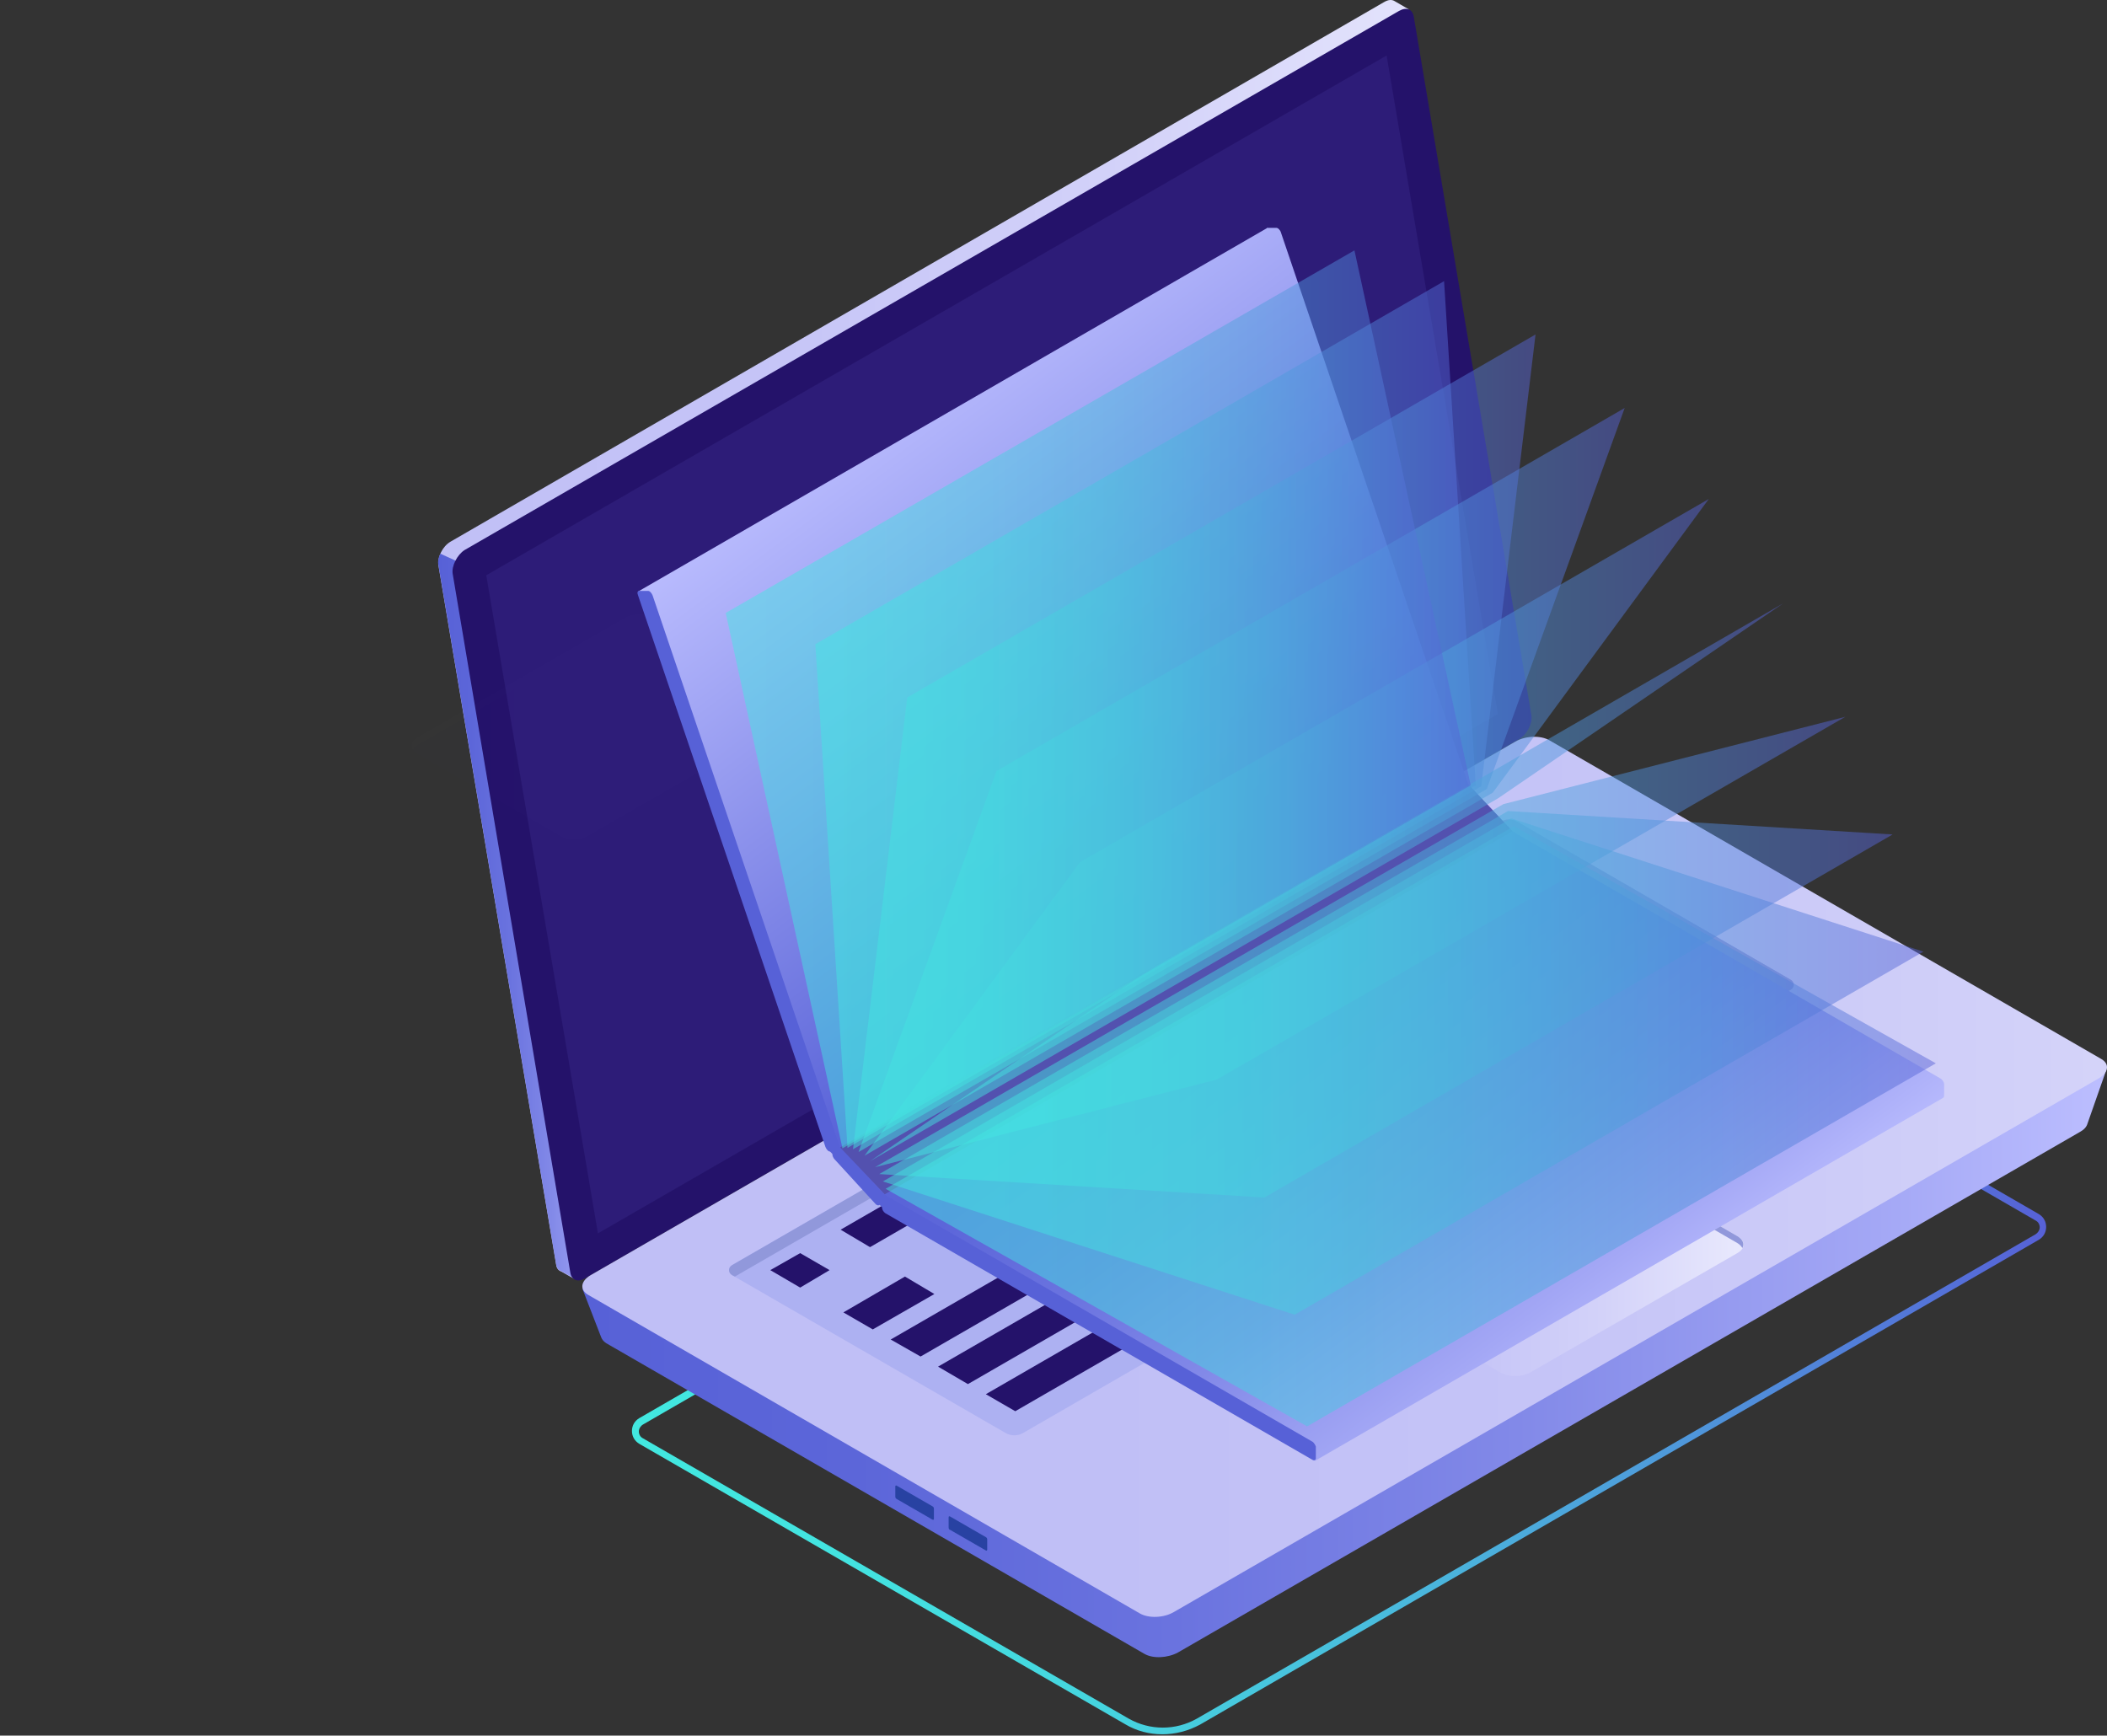 <svg width="210" height="173" viewBox="0 0 210 173" fill="none" xmlns="http://www.w3.org/2000/svg">
<rect x="0" y="0" width="210" height="173" fill="#333333" stroke="none"/>
<path d="M115.847 172.868C114.564 172.868 113.282 172.548 112.136 171.861L63.718 143.918C63.26 143.643 62.985 143.185 62.985 142.635C62.985 142.086 63.26 141.628 63.718 141.353L151.073 90.918L151.256 91.01L203.202 121.014C203.66 121.289 203.935 121.747 203.935 122.297C203.935 122.846 203.66 123.304 203.202 123.579L119.603 171.906C118.412 172.548 117.13 172.868 115.847 172.868ZM151.073 91.743L64.084 141.994C63.855 142.131 63.672 142.406 63.672 142.681C63.672 142.956 63.809 143.231 64.084 143.368L112.503 171.311C114.61 172.502 117.175 172.502 119.282 171.311L202.881 123.03C203.11 122.892 203.294 122.617 203.294 122.343C203.294 122.068 203.156 121.793 202.881 121.655L151.073 91.743Z" fill="url(#paint0_linear)"/>
<path d="M151.166 70.442L139.53 1.365L140.447 0.952L139.027 0.128C138.752 -0.056 138.385 -0.056 137.927 0.219L44.892 53.998C44.113 54.456 43.563 55.555 43.701 56.38L55.428 126.053C55.473 126.419 55.657 126.648 55.931 126.74L57.306 127.519L57.535 126.236L57.443 126.282L149.975 72.87C150.753 72.366 151.303 71.267 151.166 70.442Z" fill="url(#paint1_linear)"/>
<path d="M45.395 55.876L43.883 55.188C43.7 55.601 43.608 56.013 43.7 56.334L55.427 126.007C55.473 126.374 55.656 126.603 55.931 126.694L57.305 127.473L57.534 126.19L57.442 126.236L62.115 123.533L45.395 55.876Z" fill="url(#paint2_linear)"/>
<path d="M151.439 73.649L58.312 127.427C57.58 127.839 56.984 127.61 56.847 126.877L45.12 57.204C44.983 56.425 45.578 55.28 46.311 54.822L139.438 1.09C140.171 0.677 140.766 0.906 140.904 1.639L152.631 71.313C152.768 72.091 152.172 73.237 151.439 73.649Z" fill="#24126A"/>
<g opacity="0.51">
<path opacity="0.51" d="M138.201 5.533L48.464 57.341L59.595 122.938L149.287 71.175L138.201 5.533Z" fill="#453C9E"/>
</g>
<path d="M209.936 106.631L204.851 109.287L153.913 79.879C153.043 79.375 151.577 79.467 150.569 80.016L62.71 130.771C61.886 130.313 58.038 128.435 58.038 128.435L59.916 133.291C60.008 133.52 60.145 133.703 60.42 133.886L114.061 164.852C114.931 165.356 116.397 165.264 117.405 164.715L207.325 112.815C207.737 112.586 207.966 112.311 208.058 111.99L209.936 106.631Z" fill="url(#paint3_linear)"/>
<path d="M209.158 107.501L116.993 160.684C115.985 161.279 114.473 161.325 113.603 160.821L58.634 129.076C57.764 128.573 57.855 127.702 58.863 127.107L151.028 73.924C152.036 73.329 153.547 73.283 154.418 73.787L209.387 105.531C210.303 106.035 210.166 106.906 209.158 107.501Z" fill="url(#paint4_linear)"/>
<path d="M89.233 149.186V148.178C89.233 148.086 89.279 148.041 89.37 148.086L92.943 150.148C93.035 150.193 93.081 150.285 93.081 150.377V151.384C93.081 151.476 93.035 151.522 92.943 151.476L89.37 149.415C89.279 149.369 89.233 149.277 89.233 149.186Z" fill="#2842A2"/>
<path d="M94.547 152.255V151.247C94.547 151.155 94.592 151.11 94.684 151.155L98.257 153.217C98.349 153.263 98.394 153.354 98.394 153.446V154.454C98.394 154.545 98.349 154.591 98.257 154.545L94.684 152.484C94.592 152.484 94.547 152.346 94.547 152.255Z" fill="#2842A2"/>
<path d="M72.971 126.099L149.562 81.894C150.066 81.62 150.707 81.62 151.211 81.894L178.466 97.652C178.879 97.881 178.879 98.431 178.466 98.66L101.922 142.864C101.418 143.139 100.777 143.139 100.273 142.864L72.971 127.107C72.559 126.877 72.559 126.328 72.971 126.099Z" fill="#ADB1F2"/>
<path d="M72.971 127.107L73.246 127.244L149.562 83.177C150.066 82.902 150.707 82.902 151.211 83.177L178.191 98.797L178.466 98.66C178.879 98.431 178.879 97.881 178.466 97.652L151.211 81.894C150.707 81.62 150.066 81.62 149.562 81.894L72.971 126.099C72.559 126.328 72.559 126.877 72.971 127.107Z" fill="#9198DB"/>
<path d="M153.226 85.88L86.713 124.312L83.782 122.572L150.294 84.185L153.226 85.88Z" fill="#24126A"/>
<path d="M160.51 90.094L98.074 126.099L95.142 124.404L157.532 88.353L160.51 90.094Z" fill="#24126A"/>
<path d="M165.228 92.797L91.752 135.215L88.775 133.52L162.25 91.102L165.228 92.797Z" fill="#24126A"/>
<path d="M169.946 95.545L96.471 137.963L93.493 136.222L166.969 93.804L169.946 95.545Z" fill="#24126A"/>
<path d="M174.664 98.248L101.189 140.666L98.257 138.971L171.687 96.553L174.664 98.248Z" fill="#24126A"/>
<path d="M82.682 126.603L79.751 128.343L76.773 126.603L79.751 124.908L82.682 126.603Z" fill="#24126A"/>
<path d="M93.127 128.985L86.988 132.512L84.057 130.817L90.195 127.244L93.127 128.985Z" fill="#24126A"/>
<path d="M152.493 136.818L173.153 124.908C173.977 124.45 173.977 123.671 173.153 123.213L159.044 115.059C158.219 114.601 156.937 114.601 156.112 115.059L135.453 126.969C134.628 127.427 134.628 128.206 135.453 128.664L149.562 136.818C150.34 137.276 151.669 137.276 152.493 136.818Z" fill="url(#paint5_linear)"/>
<path d="M135.453 127.656L156.112 115.746C156.937 115.288 158.219 115.288 159.044 115.746L173.153 123.9C173.382 124.037 173.565 124.221 173.656 124.404C173.885 123.992 173.702 123.534 173.153 123.213L159.044 115.059C158.219 114.601 156.937 114.601 156.112 115.059L135.453 126.969C134.903 127.29 134.72 127.748 134.949 128.16C135.041 127.977 135.178 127.794 135.453 127.656Z" fill="#9198DB"/>
<g opacity="0.11">
<g opacity="0.11">
<path opacity="0.11" d="M151.119 73.786L58.954 127.015C57.946 127.61 56.434 127.656 55.564 127.152L0.595 95.407C-0.275 94.904 -0.184 94.033 0.824 93.438L92.989 40.255C93.997 39.66 95.508 39.614 96.379 40.118L151.348 71.862C152.218 72.32 152.127 73.237 151.119 73.786Z" fill="url(#paint6_linear)"/>
<path opacity="0.11" d="M58.679 83.314L79.338 71.404C80.163 70.946 80.163 70.168 79.338 69.71L65.23 61.556C64.405 61.098 63.123 61.098 62.298 61.556L41.639 73.466C40.814 73.924 40.814 74.703 41.639 75.161L55.747 83.314C56.572 83.818 57.855 83.818 58.679 83.314Z" fill="url(#paint7_linear)"/>
<path opacity="0.11" d="M41.638 74.198L62.298 62.288C63.122 61.83 64.405 61.83 65.229 62.288L79.338 70.442C79.567 70.58 79.75 70.763 79.842 70.946C80.071 70.534 79.888 70.076 79.338 69.755L65.229 61.601C64.405 61.143 63.122 61.143 62.298 61.601L41.638 73.511C41.089 73.832 40.906 74.29 41.135 74.702C41.226 74.519 41.364 74.336 41.638 74.198Z" fill="#9198DB"/>
<g opacity="0.11">
<path opacity="0.11" d="M32.569 101.958L109.159 57.754C109.663 57.479 110.304 57.479 110.808 57.754L138.064 73.511C138.476 73.74 138.476 74.29 138.064 74.519L61.519 118.723C61.015 118.998 60.374 118.998 59.87 118.723L32.569 102.966C32.157 102.737 32.157 102.187 32.569 101.958Z" fill="#ADB1F2"/>
<path opacity="0.11" d="M32.569 102.966L32.844 103.103L109.159 59.036C109.663 58.761 110.304 58.761 110.808 59.036L137.789 74.656L138.064 74.519C138.476 74.29 138.476 73.74 138.064 73.511L110.808 57.754C110.304 57.479 109.663 57.479 109.159 57.754L32.569 101.958C32.157 102.187 32.157 102.737 32.569 102.966Z" fill="#9198DB"/>
<g opacity="0.11">
<path opacity="0.11" d="M130.918 72.458L64.222 110.982L66.833 112.494L133.575 73.97L130.918 72.458Z" fill="#24126A"/>
<path opacity="0.11" d="M123.909 68.381L60.466 105.027L63.122 106.539L126.52 69.939L123.909 68.381Z" fill="#24126A"/>
<path opacity="0.11" d="M55.748 107.73L49.838 111.165L52.449 112.677L58.404 109.287L55.748 107.73Z" fill="#24126A"/>
<path opacity="0.11" d="M60.97 112.86L56.847 115.197L59.504 116.754L63.627 114.372L60.97 112.86Z" fill="#24126A"/>
<path opacity="0.11" d="M119.466 65.862L45.395 108.6L48.052 110.158L122.123 67.374L119.466 65.862Z" fill="#24126A"/>
<path opacity="0.11" d="M115.069 63.296L40.998 106.081L43.654 107.592L117.725 64.854L115.069 63.296Z" fill="#24126A"/>
<path opacity="0.11" d="M110.671 60.777L36.6 103.516L39.257 105.073L113.328 62.289L110.671 60.777Z" fill="#24126A"/>
</g>
</g>
</g>
</g>
<path opacity="0.3" d="M129.956 144.88L193.72 108.051C193.72 107.867 193.628 107.73 193.491 107.593L129.498 144.514L129.956 144.88Z" fill="white"/>
<path opacity="0.3" d="M127.253 22.757L63.809 59.403L64.267 59.724L127.665 23.123C127.574 22.94 127.39 22.757 127.253 22.757Z" fill="white"/>
<path d="M193.4 107.501L150.799 82.902H150.753L146.355 78.23L127.666 23.169C127.574 22.94 127.391 22.711 127.208 22.711H126.337C126.292 22.711 126.246 22.711 126.246 22.757L63.627 58.945L83.507 114.83L87.218 119.365L96.196 124.77L123.772 140.482L131.056 145.613L193.675 109.425C193.72 109.379 193.766 109.333 193.766 109.196V108.051C193.766 107.867 193.583 107.593 193.4 107.501Z" fill="url(#paint8_linear)"/>
<path d="M130.78 143.689L88.179 119.09H88.133L83.736 114.418L65.046 59.357C64.955 59.128 64.772 58.899 64.588 58.899H63.718C63.535 58.899 63.489 59.082 63.581 59.311L82.27 114.326C82.362 114.555 82.545 114.784 82.728 114.784L82.957 115.013C82.957 115.197 83.049 115.426 83.186 115.563L87.217 119.961C87.355 120.144 87.538 120.19 87.675 120.098L87.904 120.327C87.904 120.556 88.042 120.785 88.225 120.922L130.826 145.521C131.009 145.613 131.147 145.521 131.147 145.338V144.193C131.101 144.055 130.964 143.781 130.78 143.689Z" fill="url(#paint9_linear)"/>
<path d="M88.179 119.045L150.752 82.856L146.355 78.184L83.736 114.372L88.179 119.045Z" fill="#5351AF"/>
<path opacity="0.48" d="M84.469 114.418L81.262 64.213L143.927 28.025L147.088 78.276L84.469 114.418Z" fill="url(#paint10_linear)"/>
<path opacity="0.48" d="M85.018 114.555L90.424 69.526L153.043 33.338L147.637 78.367L85.018 114.555Z" fill="url(#paint11_linear)"/>
<path opacity="0.48" d="M85.568 114.83L99.31 76.856L161.929 40.667L148.187 78.642L85.568 114.83Z" fill="url(#paint12_linear)"/>
<path opacity="0.48" d="M86.164 115.197L107.647 85.926L170.312 49.737L148.783 79.009L86.164 115.197Z" fill="url(#paint13_linear)"/>
<path opacity="0.48" d="M86.713 115.746L115.114 96.324L177.733 60.136L149.332 79.558L86.713 115.746Z" fill="url(#paint14_linear)"/>
<path opacity="0.48" d="M149.836 80.154L183.917 71.45L121.298 107.592L87.217 116.342L149.836 80.154Z" fill="url(#paint15_linear)"/>
<path opacity="0.48" d="M150.294 80.841L188.635 83.177L126.016 119.365L87.629 117.029L150.294 80.841Z" fill="url(#paint16_linear)"/>
<path opacity="0.48" d="M150.615 81.574L191.705 94.858L129.04 131.046L87.996 117.762L150.615 81.574Z" fill="url(#paint17_linear)"/>
<path opacity="0.48" d="M150.89 82.352L192.941 105.989L130.276 142.177L88.271 118.495L150.89 82.352Z" fill="url(#paint18_linear)"/>
<path opacity="0.48" d="M146.584 78.276L83.965 114.464L72.33 61.098L134.994 24.956L146.584 78.276Z" fill="url(#paint19_linear)"/>
<defs>
<linearGradient id="paint0_linear" x1="62.989" y1="131.916" x2="203.936" y2="131.916" gradientUnits="userSpaceOnUse">
<stop stop-color="#42E8E0"/>
<stop offset="0.151" stop-color="#43E3E0"/>
<stop offset="0.329" stop-color="#45D5DF"/>
<stop offset="0.52" stop-color="#49BDDD"/>
<stop offset="0.721" stop-color="#4E9CDB"/>
<stop offset="0.927" stop-color="#5472D8"/>
<stop offset="1" stop-color="#5761D7"/>
</linearGradient>
<linearGradient id="paint1_linear" x1="43.648" y1="63.775" x2="151.198" y2="63.775" gradientUnits="userSpaceOnUse">
<stop stop-color="#C0BFF6"/>
<stop offset="0.294" stop-color="#C5C4F7"/>
<stop offset="0.64" stop-color="#D3D2F9"/>
<stop offset="1" stop-color="#E9E9FD"/>
</linearGradient>
<linearGradient id="paint2_linear" x1="43.648" y1="91.356" x2="62.115" y2="91.356" gradientUnits="userSpaceOnUse">
<stop stop-color="#5761D7"/>
<stop offset="0.178" stop-color="#5C66D9"/>
<stop offset="0.388" stop-color="#6A73DF"/>
<stop offset="0.613" stop-color="#8289E8"/>
<stop offset="0.849" stop-color="#A3A7F5"/>
<stop offset="1" stop-color="#BCBEFF"/>
</linearGradient>
<linearGradient id="paint3_linear" x1="58.056" y1="122.362" x2="209.952" y2="122.362" gradientUnits="userSpaceOnUse">
<stop stop-color="#5761D7"/>
<stop offset="0.178" stop-color="#5C66D9"/>
<stop offset="0.388" stop-color="#6A73DF"/>
<stop offset="0.613" stop-color="#8289E8"/>
<stop offset="0.849" stop-color="#A3A7F5"/>
<stop offset="1" stop-color="#BCBEFF"/>
</linearGradient>
<linearGradient id="paint4_linear" x1="109.094" y1="117.297" x2="261.07" y2="117.297" gradientUnits="userSpaceOnUse">
<stop stop-color="#C0BFF6"/>
<stop offset="0.294" stop-color="#C5C4F7"/>
<stop offset="0.64" stop-color="#D3D2F9"/>
<stop offset="1" stop-color="#E9E9FD"/>
</linearGradient>
<linearGradient id="paint5_linear" x1="134.831" y1="125.924" x2="173.732" y2="125.924" gradientUnits="userSpaceOnUse">
<stop stop-color="#C0BFF6"/>
<stop offset="0.294" stop-color="#C5C4F7"/>
<stop offset="0.64" stop-color="#D3D2F9"/>
<stop offset="1" stop-color="#E9E9FD"/>
</linearGradient>
<linearGradient id="paint6_linear" x1="51.03" y1="83.612" x2="203.006" y2="83.612" gradientUnits="userSpaceOnUse">
<stop stop-color="#C0BFF6"/>
<stop offset="0.294" stop-color="#C5C4F7"/>
<stop offset="0.64" stop-color="#D3D2F9"/>
<stop offset="1" stop-color="#E9E9FD"/>
</linearGradient>
<linearGradient id="paint7_linear" x1="41.027" y1="72.456" x2="79.929" y2="72.456" gradientUnits="userSpaceOnUse">
<stop stop-color="#C0BFF6"/>
<stop offset="0.294" stop-color="#C5C4F7"/>
<stop offset="0.64" stop-color="#D3D2F9"/>
<stop offset="1" stop-color="#E9E9FD"/>
</linearGradient>
<linearGradient id="paint8_linear" x1="85.392" y1="39.948" x2="158.846" y2="138.456" gradientUnits="userSpaceOnUse">
<stop stop-color="#BCBEFF"/>
<stop offset="0.484" stop-color="#5761D7"/>
<stop offset="0.576" stop-color="#5C66D9"/>
<stop offset="0.684" stop-color="#6A73DF"/>
<stop offset="0.8" stop-color="#8289E8"/>
<stop offset="0.922" stop-color="#A3A7F5"/>
<stop offset="1" stop-color="#BCBEFF"/>
</linearGradient>
<linearGradient id="paint9_linear" x1="59.505" y1="62.172" x2="140.631" y2="115.264" gradientUnits="userSpaceOnUse">
<stop stop-color="#5761D7"/>
<stop offset="1" stop-color="#5761D7"/>
</linearGradient>
<linearGradient id="paint10_linear" x1="81.284" y1="71.227" x2="147.083" y2="71.227" gradientUnits="userSpaceOnUse">
<stop stop-color="#42E8E0"/>
<stop offset="0.151" stop-color="#43E3E0"/>
<stop offset="0.329" stop-color="#45D5DF"/>
<stop offset="0.52" stop-color="#49BDDD"/>
<stop offset="0.721" stop-color="#4E9CDB"/>
<stop offset="0.927" stop-color="#5472D8"/>
<stop offset="1" stop-color="#5761D7"/>
</linearGradient>
<linearGradient id="paint11_linear" x1="85.004" y1="73.946" x2="153.031" y2="73.946" gradientUnits="userSpaceOnUse">
<stop stop-color="#42E8E0"/>
<stop offset="0.151" stop-color="#43E3E0"/>
<stop offset="0.329" stop-color="#45D5DF"/>
<stop offset="0.52" stop-color="#49BDDD"/>
<stop offset="0.721" stop-color="#4E9CDB"/>
<stop offset="0.927" stop-color="#5472D8"/>
<stop offset="1" stop-color="#5761D7"/>
</linearGradient>
<linearGradient id="paint12_linear" x1="85.579" y1="77.748" x2="161.949" y2="77.748" gradientUnits="userSpaceOnUse">
<stop stop-color="#42E8E0"/>
<stop offset="0.151" stop-color="#43E3E0"/>
<stop offset="0.329" stop-color="#45D5DF"/>
<stop offset="0.52" stop-color="#49BDDD"/>
<stop offset="0.721" stop-color="#4E9CDB"/>
<stop offset="0.927" stop-color="#5472D8"/>
<stop offset="1" stop-color="#5761D7"/>
</linearGradient>
<linearGradient id="paint13_linear" x1="86.154" y1="82.475" x2="170.296" y2="82.475" gradientUnits="userSpaceOnUse">
<stop stop-color="#42E8E0"/>
<stop offset="0.151" stop-color="#43E3E0"/>
<stop offset="0.329" stop-color="#45D5DF"/>
<stop offset="0.52" stop-color="#49BDDD"/>
<stop offset="0.721" stop-color="#4E9CDB"/>
<stop offset="0.927" stop-color="#5472D8"/>
<stop offset="1" stop-color="#5761D7"/>
</linearGradient>
<linearGradient id="paint14_linear" x1="86.707" y1="87.93" x2="177.726" y2="87.93" gradientUnits="userSpaceOnUse">
<stop stop-color="#42E8E0"/>
<stop offset="0.151" stop-color="#43E3E0"/>
<stop offset="0.329" stop-color="#45D5DF"/>
<stop offset="0.52" stop-color="#49BDDD"/>
<stop offset="0.721" stop-color="#4E9CDB"/>
<stop offset="0.927" stop-color="#5472D8"/>
<stop offset="1" stop-color="#5761D7"/>
</linearGradient>
<linearGradient id="paint15_linear" x1="87.212" y1="93.887" x2="183.93" y2="93.887" gradientUnits="userSpaceOnUse">
<stop stop-color="#42E8E0"/>
<stop offset="0.151" stop-color="#43E3E0"/>
<stop offset="0.329" stop-color="#45D5DF"/>
<stop offset="0.52" stop-color="#49BDDD"/>
<stop offset="0.721" stop-color="#4E9CDB"/>
<stop offset="0.927" stop-color="#5472D8"/>
<stop offset="1" stop-color="#5761D7"/>
</linearGradient>
<linearGradient id="paint16_linear" x1="87.65" y1="100.098" x2="188.65" y2="100.098" gradientUnits="userSpaceOnUse">
<stop stop-color="#42E8E0"/>
<stop offset="0.151" stop-color="#43E3E0"/>
<stop offset="0.329" stop-color="#45D5DF"/>
<stop offset="0.52" stop-color="#49BDDD"/>
<stop offset="0.721" stop-color="#4E9CDB"/>
<stop offset="0.927" stop-color="#5472D8"/>
<stop offset="1" stop-color="#5761D7"/>
</linearGradient>
<linearGradient id="paint17_linear" x1="88.003" y1="106.305" x2="191.689" y2="106.305" gradientUnits="userSpaceOnUse">
<stop stop-color="#42E8E0"/>
<stop offset="0.151" stop-color="#43E3E0"/>
<stop offset="0.329" stop-color="#45D5DF"/>
<stop offset="0.52" stop-color="#49BDDD"/>
<stop offset="0.721" stop-color="#4E9CDB"/>
<stop offset="0.927" stop-color="#5472D8"/>
<stop offset="1" stop-color="#5761D7"/>
</linearGradient>
<linearGradient id="paint18_linear" x1="88.255" y1="112.25" x2="192.922" y2="112.25" gradientUnits="userSpaceOnUse">
<stop stop-color="#42E8E0"/>
<stop offset="0.151" stop-color="#43E3E0"/>
<stop offset="0.329" stop-color="#45D5DF"/>
<stop offset="0.52" stop-color="#49BDDD"/>
<stop offset="0.721" stop-color="#4E9CDB"/>
<stop offset="0.927" stop-color="#5472D8"/>
<stop offset="1" stop-color="#5761D7"/>
</linearGradient>
<linearGradient id="paint19_linear" x1="72.345" y1="69.704" x2="146.579" y2="69.704" gradientUnits="userSpaceOnUse">
<stop stop-color="#42E8E0"/>
<stop offset="0.151" stop-color="#43E3E0"/>
<stop offset="0.329" stop-color="#45D5DF"/>
<stop offset="0.52" stop-color="#49BDDD"/>
<stop offset="0.721" stop-color="#4E9CDB"/>
<stop offset="0.927" stop-color="#5472D8"/>
<stop offset="1" stop-color="#5761D7"/>
</linearGradient>
</defs>
</svg>
